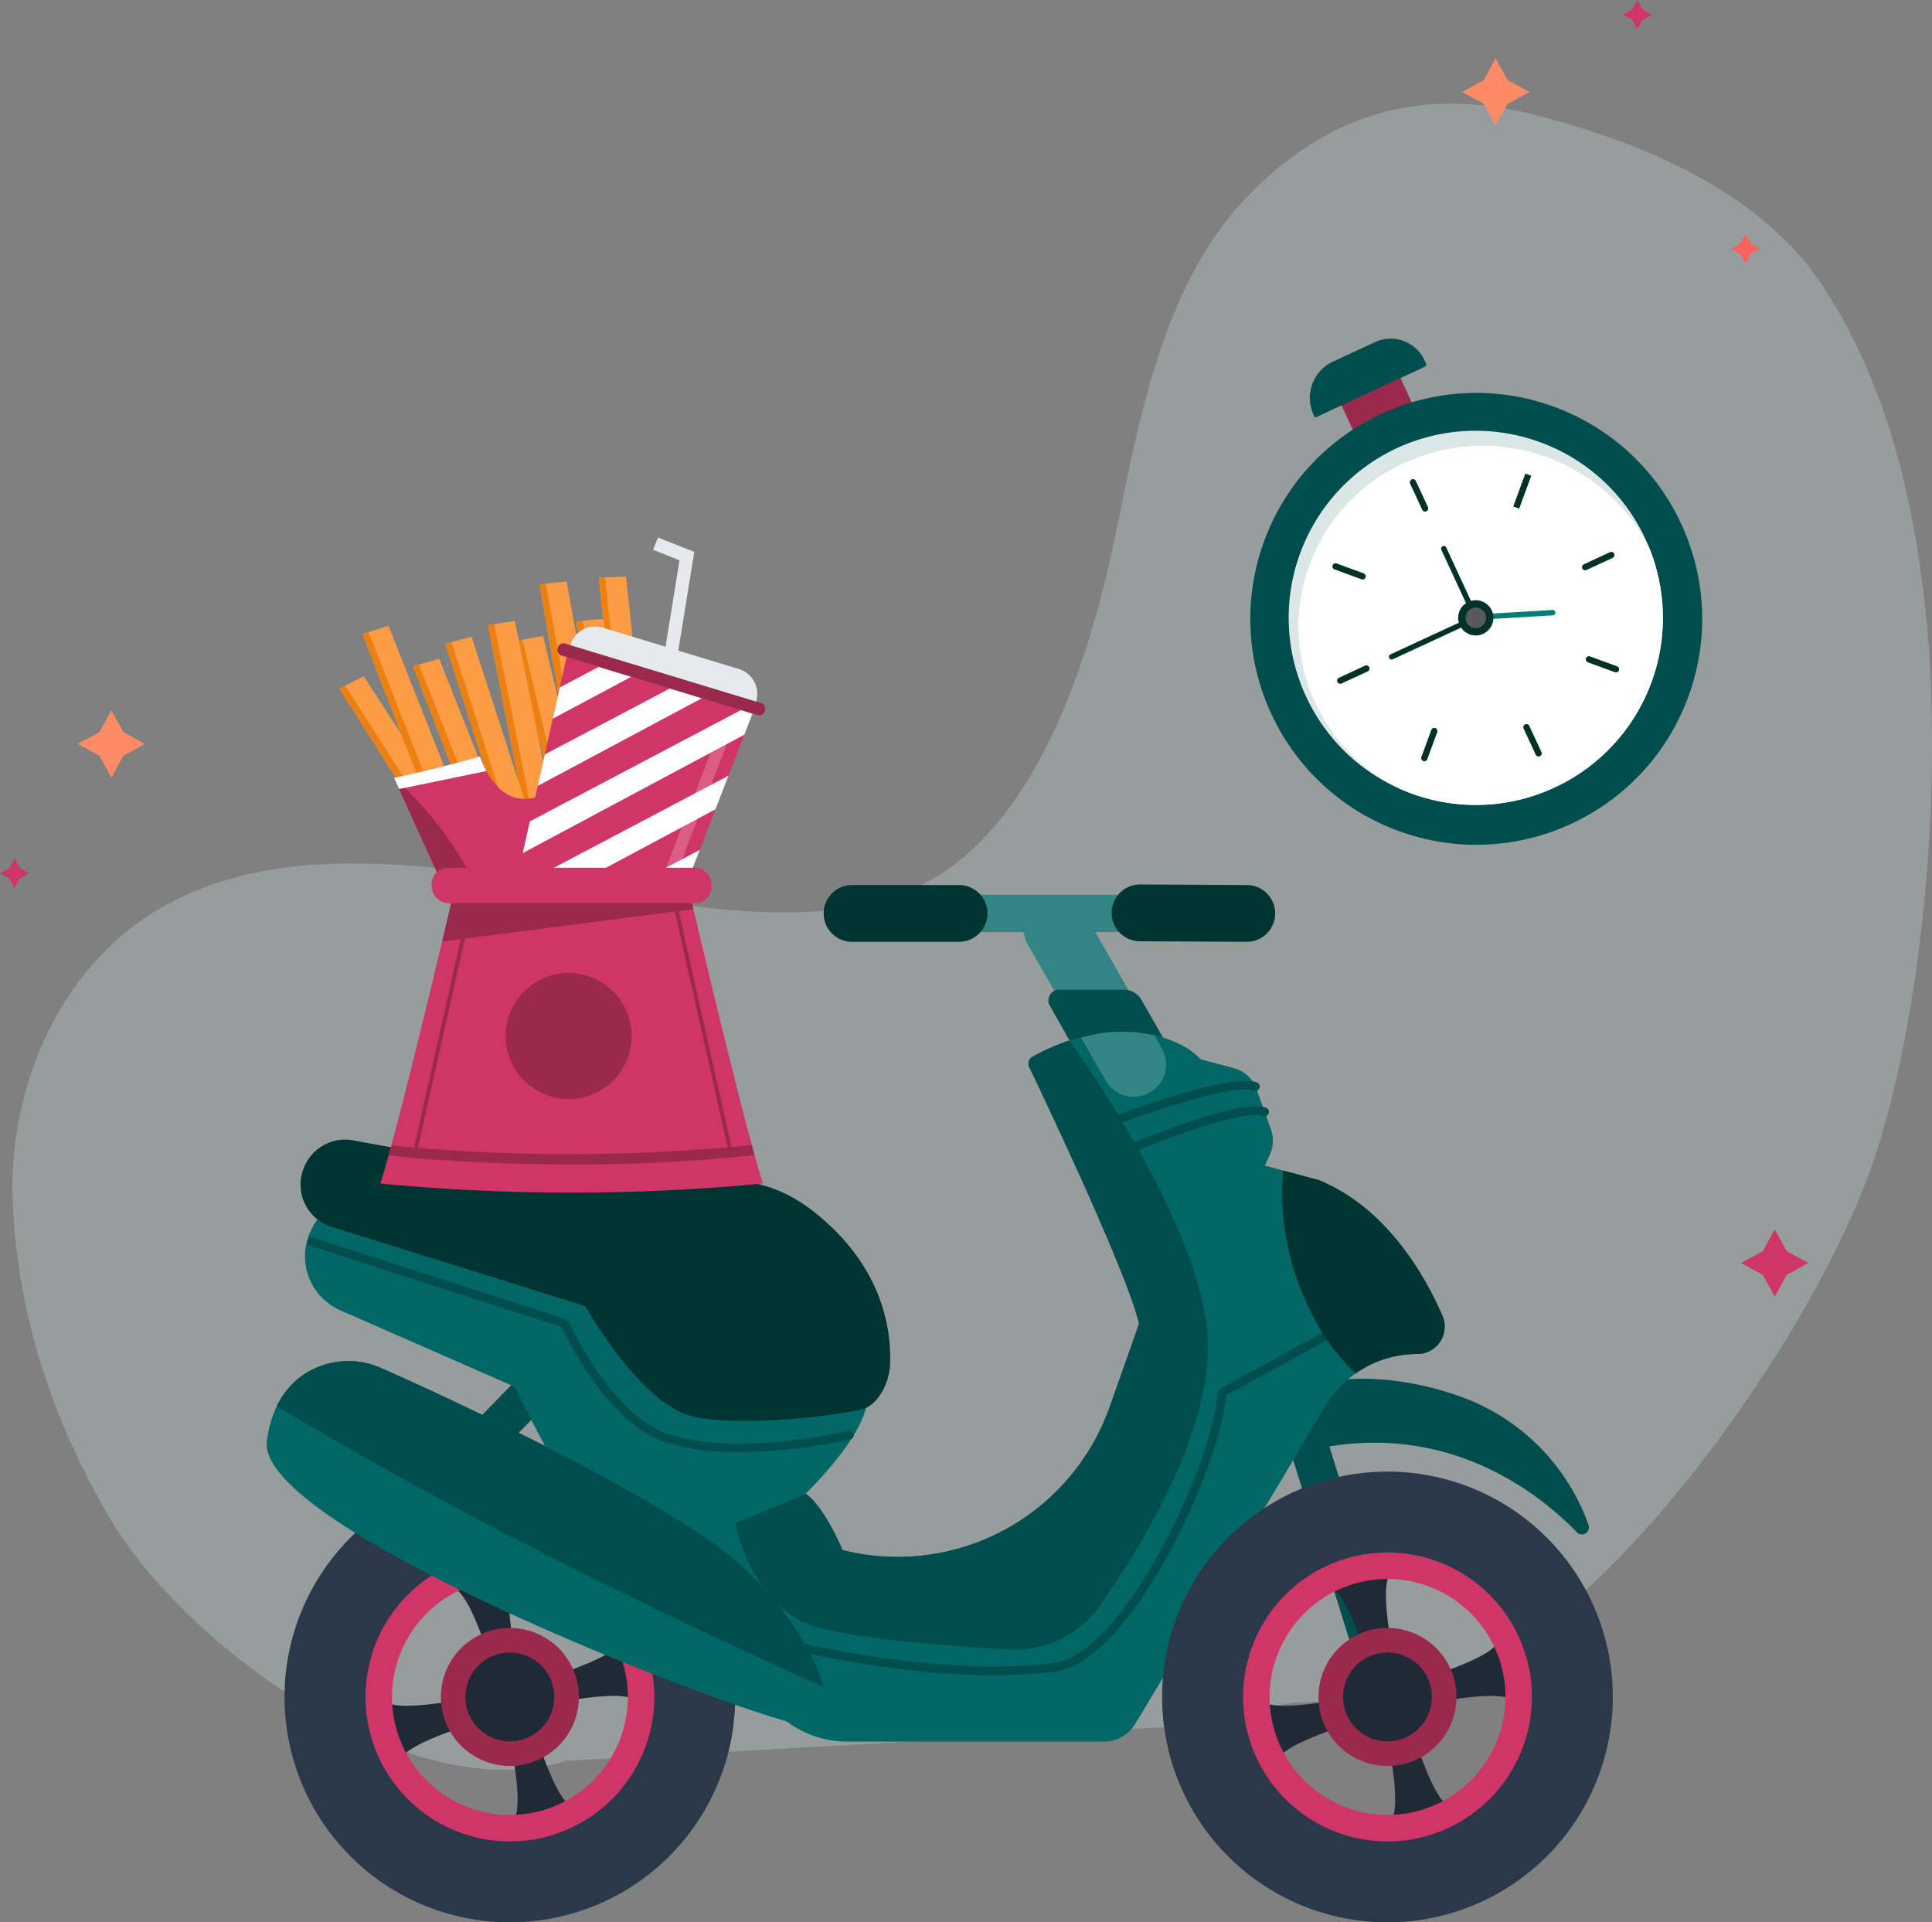 <svg xmlns="http://www.w3.org/2000/svg" width="267.193" height="265.854" viewBox="0 0 267.193 265.854">
  <rect x="0" y="0" width="267.193" height="265.854" fill="#808080" stroke="none"/>
  <g id="Group_1849" data-name="Group 1849" transform="translate(-53.903 -199.639)">
    <g id="freepik--background-simple--inject-2" transform="translate(-1575)">
      <path id="Path_1406" data-name="Path 1406" d="M1895.377,285.9c-1.639-17.386-5.694-33.3-14.229-46.483s-25.066-20.131-40.307-23.965-27.989-.215-39.036,10.951c-11.578,11.7-15.1,29.7-18.347,45.837s-9.49,37.056-22.624,47.008c-14.938,11.337-38.4,5.206-56.941,2.378s-39.067-5.561-54.7,4.8c-12.818,8.5-19.3,24.674-18.518,40.036s5.517,29.564,13.254,42.863c10.648,18.347,42.054,40.6,63.2,33.835l91.181-5.137c17.189-7.89,13.286,4.283,41.338-12.053,16.348-9.49,41.56-43.945,48.969-67.632C1895.117,337.554,1897.414,307.572,1895.377,285.9Z" fill="#cce1e0" opacity="0.3"/>
    </g>
    <g id="Group_1029" data-name="Group 1029" transform="translate(-1575)">
      <g id="Group_1028" data-name="Group 1028">
        <g id="Group_1018" data-name="Group 1018">
          <path id="Path_1407" data-name="Path 1407" d="M1717.856,301.6s-1.531,1.656-2.874.791a3.3,3.3,0,0,1-1.174-1.744l-2.089-21.129,3.759-.141Z" fill="#fd9c45"/>
          <path id="Path_1408" data-name="Path 1408" d="M1714.982,302.393a3.3,3.3,0,0,1-1.174-1.744l-2.089-21.129.877-.033Z" fill="#ec8011"/>
        </g>
        <g id="Group_1019" data-name="Group 1019">
          <path id="Path_1409" data-name="Path 1409" d="M1715.377,301.137s-1.477,1.3-2.843.763a2.473,2.473,0,0,1-1.225-1.183l-2.722-15.142,3.745-.353Z" fill="#fd9c45"/>
          <path id="Path_1410" data-name="Path 1410" d="M1712.534,301.9a2.473,2.473,0,0,1-1.225-1.183l-2.722-15.142.873-.083Z" fill="#ec8011"/>
        </g>
        <g id="Group_1020" data-name="Group 1020">
          <path id="Path_1411" data-name="Path 1411" d="M1711.246,302.032s-1.406,1.763-2.808,1a3.3,3.3,0,0,1-1.3-1.653l-3.622-20.92,3.739-.415Z" fill="#fd9c45"/>
          <path id="Path_1412" data-name="Path 1412" d="M1708.438,303.029a3.3,3.3,0,0,1-1.3-1.653l-3.622-20.92.872-.1Z" fill="#ec8011"/>
        </g>
        <g id="Group_1021" data-name="Group 1021">
          <path id="Path_1413" data-name="Path 1413" d="M1710.628,315.084s-1.2,2.278-2.7,1.374a4.4,4.4,0,0,1-1.5-2.025l-6.126-26.165,3.7-.681Z" fill="#fd9c45"/>
          <path id="Path_1414" data-name="Path 1414" d="M1707.931,316.458a4.4,4.4,0,0,1-1.5-2.025l-6.126-26.165.863-.159Z" fill="#ec8011"/>
        </g>
        <g id="Group_1022" data-name="Group 1022">
          <path id="Path_1415" data-name="Path 1415" d="M1688.005,306.758s-.881,1.759-2.348,1.776a2.469,2.469,0,0,1-1.579-.636l-8.215-13.005,3.338-1.736Z" fill="#fd9c45"/>
          <path id="Path_1416" data-name="Path 1416" d="M1685.657,308.534a2.469,2.469,0,0,1-1.579-.636l-8.215-13.005.779-.4Z" fill="#ec8011"/>
        </g>
        <g id="Group_1023" data-name="Group 1023">
          <path id="Path_1417" data-name="Path 1417" d="M1695.612,305.8s-1.208,1.553-2.65,1.282a2.474,2.474,0,0,1-1.424-.933l-5.51-14.364,3.613-1.048Z" fill="#fd9c45"/>
          <path id="Path_1418" data-name="Path 1418" d="M1692.962,307.084a2.474,2.474,0,0,1-1.424-.933l-5.51-14.364.843-.244Z" fill="#ec8011"/>
        </g>
        <g id="Group_1024" data-name="Group 1024">
          <path id="Path_1419" data-name="Path 1419" d="M1690.85,306.955s-1.033,2.005-2.558,1.529a3.3,3.3,0,0,1-1.6-1.366l-7.653-19.8,3.585-1.141Z" fill="#fd9c45"/>
          <path id="Path_1420" data-name="Path 1420" d="M1688.292,308.484a3.3,3.3,0,0,1-1.6-1.366l-7.653-19.8.836-.267Z" fill="#ec8011"/>
        </g>
        <g id="Group_1025" data-name="Group 1025">
          <path id="Path_1421" data-name="Path 1421" d="M1706.592,317.752s-1.218,2.567-2.716,1.432a5.466,5.466,0,0,1-1.494-2.435l-5.995-30.662,3.719-.569Z" fill="#fd9c45"/>
          <path id="Path_1422" data-name="Path 1422" d="M1703.876,319.184a5.466,5.466,0,0,1-1.494-2.435l-5.995-30.662.867-.132Z" fill="#ec8011"/>
        </g>
        <g id="Group_1026" data-name="Group 1026">
          <path id="Path_1423" data-name="Path 1423" d="M1704,318.13s-.935,2.628-2.543,1.706a5.251,5.251,0,0,1-1.743-2.181l-9.228-28.979,3.63-.989Z" fill="#fd9c45"/>
          <path id="Path_1424" data-name="Path 1424" d="M1701.46,319.836a5.251,5.251,0,0,1-1.743-2.181l-9.228-28.979.847-.231Z" fill="#ec8011"/>
        </g>
        <g id="Group_1027" data-name="Group 1027">
          <path id="Path_1425" data-name="Path 1425" d="M1717.334,296.411l.383,2,6.562,34.229-25.634,8.16L1684.1,308.757l-.7-1.545q6.039-1.3,11.886-2.957a13.366,13.366,0,0,0,.876,2.022c1.151,2.142,3.366,4.727,7.065,3.55s3.977-4.532,3.662-6.936a13.285,13.285,0,0,0-.48-2.176Q1711.968,298.742,1717.334,296.411Z" fill="#cf3567"/>
          <path id="Path_1426" data-name="Path 1426" d="M1683.4,307.213s16.356,13.421,15.246,33.583Z" fill="#9b284d"/>
          <path id="Path_1427" data-name="Path 1427" d="M1717.334,296.411s-5.6,20.41,6.946,36.225Z" fill="#9b284d"/>
        </g>
        <path id="Path_1428" data-name="Path 1428" d="M1695.284,304.255a13.366,13.366,0,0,0,.876,2.022l-12.061,2.48-.7-1.545Q1689.437,305.913,1695.284,304.255Z" fill="#fff"/>
        <path id="Path_1429" data-name="Path 1429" d="M1717.334,296.411l.383,2-10.83,4.484a13.285,13.285,0,0,0-.48-2.176Q1711.968,298.742,1717.334,296.411Z" fill="#fff"/>
      </g>
    </g>
    <g id="Group_1064" data-name="Group 1064" transform="translate(-1575)">
      <g id="Group_1032" data-name="Group 1032">
        <g id="Group_1030" data-name="Group 1030">
          <rect id="Rectangle_266" data-name="Rectangle 266" width="8.984" height="9.884" transform="translate(1813.71 254.134) rotate(-24.861)" fill="#9b284d"/>
        </g>
        <g id="Group_1031" data-name="Group 1031">
          <path id="Rectangle_267" data-name="Rectangle 267" d="M5.538,0h6.4a5.148,5.148,0,0,1,5.148,5.148V5.6a.389.389,0,0,1-.389.389H0a0,0,0,0,1,0,0V5.538A5.538,5.538,0,0,1,5.538,0Z" transform="translate(1808.241 251.97) rotate(-24.861)" fill="#004d4d"/>
        </g>
      </g>
      <g id="Group_1033" data-name="Group 1033">
        <circle id="Ellipse_42" data-name="Ellipse 42" cx="31.241" cy="31.241" r="31.241" transform="translate(1792.93 303.693) rotate(-69.711)" fill="#004d4d"/>
      </g>
      <g id="Group_1063" data-name="Group 1063">
        <g id="Group_1034" data-name="Group 1034">
          <path id="Path_1430" data-name="Path 1430" d="M1856.472,274.208q.24.52.458,1.048a25.844,25.844,0,0,1-13.053,33.3,26.042,26.042,0,0,1-3.745,1.4,25.6,25.6,0,0,1-6.245.989q-.594.021-1.185.012a25.755,25.755,0,0,1-8.607-1.586c-.451-.165-.9-.343-1.333-.53a25.706,25.706,0,0,1-12.73-11.858c-.174-.336-.341-.678-.5-1.023a25.858,25.858,0,0,1,31.017-35.619q.684.209,1.361.457a25.77,25.77,0,0,1,7.591,4.354q.456.377.9.776a25.516,25.516,0,0,1,4.125,4.792A25.958,25.958,0,0,1,1856.472,274.208Z" fill="#dbe6e7"/>
        </g>
        <g id="Group_1035" data-name="Group 1035">
          <path id="Path_1431" data-name="Path 1431" d="M1856.93,275.256a25.844,25.844,0,0,1-13.053,33.3,26.042,26.042,0,0,1-3.745,1.4,25.6,25.6,0,0,1-6.245.989q-.594.021-1.185.012a25.755,25.755,0,0,1-8.607-1.586c-.451-.165-.9-.343-1.333-.53a24.864,24.864,0,0,1,.324-45.154,26.034,26.034,0,0,1,4.922-1.71,25.807,25.807,0,0,1,13.5.437q.684.21,1.36.458a25.76,25.76,0,0,1,7.592,4.353q.456.377.9.777a25.663,25.663,0,0,1,5.574,7.255Z" fill="#fff"/>
        </g>
        <g id="Group_1062" data-name="Group 1062">
          <g id="Group_1040" data-name="Group 1040">
            <g id="Group_1037" data-name="Group 1037">
              <g id="Group_1036" data-name="Group 1036">
                <path id="Path_1432" data-name="Path 1432" d="M1826.174,270.349h0a.434.434,0,0,1-.578-.211l-1.674-3.613a.437.437,0,0,1,.212-.579h0a.436.436,0,0,1,.578.212l1.674,3.613A.435.435,0,0,1,1826.174,270.349Z" fill="#023128"/>
              </g>
            </g>
            <g id="Group_1039" data-name="Group 1039">
              <g id="Group_1038" data-name="Group 1038">
                <path id="Path_1433" data-name="Path 1433" d="M1841.869,304.221h0a.436.436,0,0,1-.578-.212l-1.675-3.613a.437.437,0,0,1,.212-.579h0a.436.436,0,0,1,.578.212l1.674,3.613A.437.437,0,0,1,1841.869,304.221Z" fill="#023128"/>
              </g>
            </g>
          </g>
          <g id="Group_1045" data-name="Group 1045">
            <g id="Group_1042" data-name="Group 1042">
              <g id="Group_1041" data-name="Group 1041">
                <path id="Path_1434" data-name="Path 1434" d="M1818.267,291.911h0a.434.434,0,0,1-.212.578l-3.613,1.674a.436.436,0,0,1-.578-.212h0a.435.435,0,0,1,.212-.578l3.613-1.674A.434.434,0,0,1,1818.267,291.911Z" fill="#023128"/>
              </g>
            </g>
            <g id="Group_1044" data-name="Group 1044">
              <g id="Group_1043" data-name="Group 1043">
                <path id="Path_1435" data-name="Path 1435" d="M1852.138,276.216h0a.434.434,0,0,1-.212.578l-3.613,1.674a.434.434,0,0,1-.578-.212h0a.436.436,0,0,1,.212-.578L1851.56,276A.435.435,0,0,1,1852.138,276.216Z" fill="#023128"/>
              </g>
            </g>
          </g>
          <g id="Group_1050" data-name="Group 1050">
            <g id="Group_1047" data-name="Group 1047">
              <g id="Group_1046" data-name="Group 1046">
                <rect id="Rectangle_268" data-name="Rectangle 268" width="4.853" height="0.871" transform="translate(1838.183 269.687) rotate(-69.853)" fill="#023128"/>
              </g>
            </g>
            <g id="Group_1049" data-name="Group 1049">
              <g id="Group_1048" data-name="Group 1048">
                <path id="Path_1436" data-name="Path 1436" d="M1825.74,304.886h0a.437.437,0,0,1-.259-.559l1.371-3.738a.436.436,0,0,1,.559-.259h0a.434.434,0,0,1,.259.558l-1.371,3.739A.434.434,0,0,1,1825.74,304.886Z" fill="#023128"/>
              </g>
            </g>
          </g>
          <g id="Group_1055" data-name="Group 1055">
            <g id="Group_1052" data-name="Group 1052">
              <g id="Group_1051" data-name="Group 1051">
                <path id="Path_1437" data-name="Path 1437" d="M1817.755,279.493h0a.436.436,0,0,1-.559.259l-3.738-1.371a.436.436,0,0,1-.259-.559h0a.436.436,0,0,1,.559-.259l3.738,1.371A.435.435,0,0,1,1817.755,279.493Z" fill="#023128"/>
              </g>
            </g>
            <g id="Group_1054" data-name="Group 1054">
              <g id="Group_1053" data-name="Group 1053">
                <path id="Path_1438" data-name="Path 1438" d="M1852.8,292.345h0a.435.435,0,0,1-.559.259l-3.739-1.371a.434.434,0,0,1-.259-.558h0a.436.436,0,0,1,.559-.259l3.739,1.37A.437.437,0,0,1,1852.8,292.345Z" fill="#023128"/>
              </g>
            </g>
          </g>
          <g id="Group_1057" data-name="Group 1057">
            <g id="Group_1056" data-name="Group 1056">
              <path id="Path_1439" data-name="Path 1439" d="M1843.662,284.741l-8.455.5-.044-.745,8.455-.5a.374.374,0,0,1,.395.351h0A.374.374,0,0,1,1843.662,284.741Z" fill="#028076"/>
            </g>
          </g>
          <g id="Group_1059" data-name="Group 1059">
            <g id="Group_1058" data-name="Group 1058">
              <path id="Path_1440" data-name="Path 1440" d="M1833.5,285.265l-11.976,5.549a.372.372,0,0,1-.495-.181h0a.374.374,0,0,1,.182-.5l11.3-5.235-4.272-9.22a.372.372,0,0,1,.181-.495h0a.373.373,0,0,1,.5.181Z" fill="#023128"/>
            </g>
          </g>
          <g id="Group_1060" data-name="Group 1060">
            <path id="Path_1441" data-name="Path 1441" d="M1835.211,284.06a2.435,2.435,0,1,1-3.234-1.186A2.434,2.434,0,0,1,1835.211,284.06Z" fill="#023128"/>
          </g>
          <g id="Group_1061" data-name="Group 1061">
            <path id="Path_1442" data-name="Path 1442" d="M1833.6,286.371a1.419,1.419,0,1,1,.691-1.884A1.42,1.42,0,0,1,1833.6,286.371Z" fill="#565960"/>
          </g>
        </g>
      </g>
    </g>
    <g id="Group_1141" data-name="Group 1141" transform="translate(-1575)">
      <g id="Group_1140" data-name="Group 1140">
        <g id="Group_1066" data-name="Group 1066">
          <g id="Group_1065" data-name="Group 1065">
            <path id="Path_1443" data-name="Path 1443" d="M1684.486,413.189a2.67,2.67,0,0,1-1.911-4.534l22.1-22.649a2.669,2.669,0,1,1,3.821,3.728l-22.1,22.65A2.66,2.66,0,0,1,1684.486,413.189Z" fill="#004d4d"/>
          </g>
        </g>
        <g id="Group_1068" data-name="Group 1068">
          <g id="Group_1067" data-name="Group 1067">
            <path id="Path_1444" data-name="Path 1444" d="M1820.787,436.992a2.671,2.671,0,0,1-2.547-1.874l-17.148-54.854a2.669,2.669,0,0,1,5.095-1.593l17.149,54.854a2.674,2.674,0,0,1-2.549,3.467Z" fill="#004d4d"/>
          </g>
        </g>
        <g id="Group_1070" data-name="Group 1070">
          <g id="Group_1069" data-name="Group 1069">
            <path id="Path_1445" data-name="Path 1445" d="M1802.962,393.756s10.674-6.925,27.5-1.125a29.272,29.272,0,0,1,18.129,17.895.972.972,0,0,1-1.607,1.016c-5.8-5.965-20.345-17.374-41.723-9.958Z" fill="#004d4d"/>
          </g>
        </g>
        <g id="Group_1072" data-name="Group 1072">
          <g id="Group_1071" data-name="Group 1071">
            <path id="Path_1446" data-name="Path 1446" d="M1824.905,386.891a14.812,14.812,0,0,0-7.354,1.951c-.1.056-.2.117-.3.177-.287.172-.569.354-.842.546a14.76,14.76,0,0,0-3.657,3.657q-.33.465-.62.959c-7.3,12.366-21.624,36.2-26.236,43.872a5.04,5.04,0,0,1-4.319,2.442h-35.444a13.959,13.959,0,0,1-10.545-4.758,26.142,26.142,0,0,0-9.588-6.853c-9.8-4.174-25.946-37.472-25.946-37.472l-24.041-10.543a8.171,8.171,0,0,1-3.935-11.4,4.232,4.232,0,0,1,2.391-2.281s74.031,20.323,74.393,25.4-8.527,13.61-8.527,13.61l.059.044c2.7,2.033,5.021,7.758,5.021,7.758l.334.082a31.11,31.11,0,0,0,36.6-19.811c2.289-6.432,4.088-11.586,4.088-11.586-1.7-7.135-12.831-30.555-15.182-35.459l-.009-.018a1.091,1.091,0,0,1,.446-1.419c.083-.048.173-.1.268-.151a28.192,28.192,0,0,1,4.859-2.108,23.23,23.23,0,0,1,7.7-1.2c7.531.181,10.434,3.811,10.434,3.811l4.546,1.2a4.6,4.6,0,0,1,3.167,2.9l2.006,5.593a4.626,4.626,0,0,1-.126,3.427l-.7,1.578,2.544.683,4.9,1.314c9.248,3.794,14.543,12.9,17.1,18.755A3.789,3.789,0,0,1,1824.905,386.891Z" fill="#006766"/>
          </g>
        </g>
        <g id="Group_1074" data-name="Group 1074">
          <g id="Group_1073" data-name="Group 1073">
            <path id="Path_1447" data-name="Path 1447" d="M1785.707,351.322a4.476,4.476,0,0,1-3.89-2.252l-10.761-18.786a4.477,4.477,0,1,1,7.77-4.451l10.762,18.785a4.479,4.479,0,0,1-3.881,6.7Z" fill="#338585"/>
          </g>
        </g>
        <g id="Group_1076" data-name="Group 1076">
          <g id="Group_1075" data-name="Group 1075">
            <path id="Path_1448" data-name="Path 1448" d="M1784.327,336.511h-8.95a1.48,1.48,0,0,0-1.288,2.209l2.726,4.815c3.507-.878,4.286-1.1,6.072-1.175a19.515,19.515,0,0,1,5.018.319c.464.1,1.365.313,1.824.444l-2.943-5.181A2.829,2.829,0,0,0,1784.327,336.511Z" fill="#004d4d"/>
          </g>
        </g>
        <g id="Group_1078" data-name="Group 1078">
          <g id="Group_1077" data-name="Group 1077">
            <path id="Path_1449" data-name="Path 1449" d="M1766.4,431.32c-15.727,0-32.217-4.548-32.411-4.6a.6.6,0,1,1,.324-1.161c.228.064,22.966,6.333,40.31,4.066,4.284-.561,9.666-6.219,14.765-15.525,4.278-7.808,7.6-17.01,7.909-21.881a.6.6,0,0,1,.312-.491l15.01-8.22a.6.6,0,1,1,.578,1.058l-14.722,8.062c-.437,5.167-3.7,14.151-8.03,22.052-3.107,5.669-9.272,15.3-15.666,16.14A65.031,65.031,0,0,1,1766.4,431.32Z" fill="#004d4d"/>
          </g>
        </g>
        <g id="Group_1080" data-name="Group 1080">
          <g id="Group_1079" data-name="Group 1079">
            <path id="Path_1450" data-name="Path 1450" d="M1731.162,400.473a33.634,33.634,0,0,1-10.133-1.344c-7.907-2.558-13.561-14.078-14.445-15.972l-34.765-11.216a.6.6,0,1,1,.37-1.147l35.017,11.3a.6.6,0,0,1,.365.327c.058.13,5.9,13,13.829,15.564,8.923,2.887,22.266.114,24.851-.471a.6.6,0,1,1,.266,1.176A75.213,75.213,0,0,1,1731.162,400.473Z" fill="#004d4d"/>
          </g>
        </g>
        <g id="Group_1082" data-name="Group 1082">
          <g id="Group_1081" data-name="Group 1081">
            <path id="Path_1451" data-name="Path 1451" d="M1779.871,356.447a.6.6,0,0,1-.221-1.164c1.946-.766,19.126-7.445,23.088-5.942a.6.6,0,0,1-.428,1.127c-2.986-1.133-17.051,3.9-22.218,5.937A.614.614,0,0,1,1779.871,356.447Z" fill="#004d4d"/>
          </g>
        </g>
        <g id="Group_1084" data-name="Group 1084">
          <g id="Group_1083" data-name="Group 1083">
            <path id="Path_1452" data-name="Path 1452" d="M1781.786,360.568a.6.6,0,0,1-.244-1.154c1.882-.831,18.494-8.075,22.47-6.567a.6.6,0,0,1-.428,1.127c-2.976-1.129-16.568,4.34-21.554,6.542A.605.605,0,0,1,1781.786,360.568Z" fill="#004d4d"/>
          </g>
        </g>
        <g id="Group_1086" data-name="Group 1086">
          <g id="Group_1085" data-name="Group 1085">
            <path id="Path_1453" data-name="Path 1453" d="M1742.031,367.674c-11.243-9.271-18.167-1.6-64.257-10.322a6.116,6.116,0,0,0-6.855,3.819l-.042.11a6.116,6.116,0,0,0,3.893,8.03c16.141,5.019,35.078,10.966,35.078,10.966s7.427,13.262,14.629,15.183c5.226,1.4,17.312.412,23.4-.849,2.5-.519,4.043-3.809,4.132-6.365C1752.178,383.282,1750.865,374.958,1742.031,367.674Z" fill="#003433"/>
          </g>
        </g>
        <g id="Group_1104" data-name="Group 1104">
          <g id="Group_1088" data-name="Group 1088">
            <g id="Group_1087" data-name="Group 1087">
              <path id="Path_1454" data-name="Path 1454" d="M1824.262,414.321a6.4,6.4,0,0,0-3.376,3.5c-1.083,2.912,1.061,12.427,1.061,12.427l-3.335.846s-2.647-9.388-4.988-11.433a6.4,6.4,0,0,0-4.636-1.474l4.537-4.189,4.752-1.2Z" fill="#202a37"/>
            </g>
          </g>
          <g id="Group_1090" data-name="Group 1090">
            <g id="Group_1089" data-name="Group 1089">
              <path id="Path_1455" data-name="Path 1455" d="M1833.445,450.556a6.4,6.4,0,0,1-4.638-1.474c-2.339-2.046-4.985-11.433-4.985-11.433l-3.336.845s2.144,9.515,1.06,12.428a6.4,6.4,0,0,1-3.374,3.5l5.984,1.523,4.752-1.2Z" fill="#202a37"/>
            </g>
          </g>
          <g id="Group_1092" data-name="Group 1092">
            <g id="Group_1091" data-name="Group 1091">
              <path id="Path_1456" data-name="Path 1456" d="M1804.461,447.132a6.4,6.4,0,0,1,1.474-4.638c2.045-2.339,11.433-4.986,11.433-4.986l-.845-3.335s-9.516,2.144-12.428,1.06a6.4,6.4,0,0,1-3.505-3.374l-1.523,5.984,1.2,4.752Z" fill="#202a37"/>
            </g>
          </g>
          <g id="Group_1094" data-name="Group 1094">
            <g id="Group_1093" data-name="Group 1093">
              <path id="Path_1457" data-name="Path 1457" d="M1841.061,437.856a6.4,6.4,0,0,0-3.505-3.376c-2.912-1.082-12.427,1.062-12.427,1.062l-.846-3.336s9.388-2.647,11.433-4.987a6.4,6.4,0,0,0,1.475-4.636l4.189,4.536,1.2,4.753Z" fill="#202a37"/>
            </g>
          </g>
          <g id="Group_1103" data-name="Group 1103">
            <g id="Group_1096" data-name="Group 1096">
              <g id="Group_1095" data-name="Group 1095">
                <path id="Path_1458" data-name="Path 1458" d="M1816.471,409.234a25.456,25.456,0,1,0,29.405,20.772A25.456,25.456,0,0,0,1816.471,409.234Zm20.4,22.321a16.322,16.322,0,0,1-12.045,18.579c-.417.105-.844.2-1.27.27a16.319,16.319,0,0,1-6.8-31.894c.416-.106.843-.2,1.269-.27a16.317,16.317,0,0,1,18.848,13.315Z" fill="#cf3567"/>
              </g>
            </g>
            <g id="Group_1098" data-name="Group 1098">
              <g id="Group_1097" data-name="Group 1097">
                <path id="Path_1459" data-name="Path 1459" d="M1815.5,403.607a31.166,31.166,0,1,0,36,25.431A31.166,31.166,0,0,0,1815.5,403.607Zm24.973,27.328a19.981,19.981,0,0,1-14.746,22.745c-.51.13-1.033.24-1.554.331a19.979,19.979,0,0,1-8.329-39.047c.51-.129,1.033-.241,1.555-.33a19.974,19.974,0,0,1,23.074,16.3Z" fill="#2b3849"/>
              </g>
            </g>
            <g id="Group_1100" data-name="Group 1100">
              <g id="Group_1099" data-name="Group 1099">
                <path id="Path_1460" data-name="Path 1460" d="M1822.983,443.607a9.542,9.542,0,1,0-11.481-7.091A9.552,9.552,0,0,0,1822.983,443.607Z" fill="#9b284d"/>
              </g>
            </g>
            <g id="Group_1102" data-name="Group 1102">
              <g id="Group_1101" data-name="Group 1101">
                <path id="Path_1461" data-name="Path 1461" d="M1822.2,440.3a6.145,6.145,0,1,0-7.394-4.567A6.153,6.153,0,0,0,1822.2,440.3Z" fill="#202a37"/>
              </g>
            </g>
          </g>
        </g>
        <g id="Group_1122" data-name="Group 1122">
          <g id="Group_1106" data-name="Group 1106">
            <g id="Group_1105" data-name="Group 1105">
              <path id="Path_1462" data-name="Path 1462" d="M1702.892,414.321a6.4,6.4,0,0,0-3.376,3.5c-1.082,2.912,1.061,12.427,1.061,12.427l-3.335.846s-2.647-9.388-4.988-11.433a6.4,6.4,0,0,0-4.636-1.474l4.537-4.189,4.752-1.2Z" fill="#202a37"/>
            </g>
          </g>
          <g id="Group_1108" data-name="Group 1108">
            <g id="Group_1107" data-name="Group 1107">
              <path id="Path_1463" data-name="Path 1463" d="M1712.075,450.556a6.4,6.4,0,0,1-4.638-1.474c-2.339-2.046-4.985-11.433-4.985-11.433l-3.336.845s2.144,9.515,1.06,12.428a6.4,6.4,0,0,1-3.374,3.5l5.984,1.523,4.752-1.2Z" fill="#202a37"/>
            </g>
          </g>
          <g id="Group_1110" data-name="Group 1110">
            <g id="Group_1109" data-name="Group 1109">
              <path id="Path_1464" data-name="Path 1464" d="M1683.091,447.132a6.405,6.405,0,0,1,1.474-4.638c2.045-2.339,11.433-4.986,11.433-4.986l-.845-3.335s-9.516,2.144-12.428,1.06a6.4,6.4,0,0,1-3.505-3.374l-1.523,5.984,1.2,4.752Z" fill="#202a37"/>
            </g>
          </g>
          <g id="Group_1112" data-name="Group 1112">
            <g id="Group_1111" data-name="Group 1111">
              <path id="Path_1465" data-name="Path 1465" d="M1719.691,437.856a6.4,6.4,0,0,0-3.505-3.376c-2.912-1.082-12.427,1.062-12.427,1.062l-.845-3.336s9.387-2.647,11.432-4.987a6.4,6.4,0,0,0,1.475-4.636l4.189,4.536,1.2,4.753Z" fill="#202a37"/>
            </g>
          </g>
          <g id="Group_1121" data-name="Group 1121">
            <g id="Group_1114" data-name="Group 1114">
              <g id="Group_1113" data-name="Group 1113">
                <path id="Path_1466" data-name="Path 1466" d="M1695.1,409.234a25.456,25.456,0,1,0,29.405,20.772A25.456,25.456,0,0,0,1695.1,409.234Zm20.4,22.321a16.322,16.322,0,0,1-12.045,18.579c-.416.105-.844.2-1.27.27a16.319,16.319,0,0,1-6.8-31.894c.416-.106.843-.2,1.269-.27a16.317,16.317,0,0,1,18.848,13.315Z" fill="#cf3567"/>
              </g>
            </g>
            <g id="Group_1116" data-name="Group 1116">
              <g id="Group_1115" data-name="Group 1115">
                <path id="Path_1467" data-name="Path 1467" d="M1694.132,403.607a31.166,31.166,0,1,0,36,25.431A31.165,31.165,0,0,0,1694.132,403.607Zm24.973,27.328a19.982,19.982,0,0,1-14.745,22.745c-.51.13-1.034.24-1.555.331a19.979,19.979,0,0,1-8.328-39.047c.51-.129,1.032-.241,1.554-.33a19.974,19.974,0,0,1,23.074,16.3Z" fill="#2b3849"/>
              </g>
            </g>
            <g id="Group_1118" data-name="Group 1118">
              <g id="Group_1117" data-name="Group 1117">
                <path id="Path_1468" data-name="Path 1468" d="M1701.613,443.607a9.542,9.542,0,1,0-11.481-7.091A9.552,9.552,0,0,0,1701.613,443.607Z" fill="#9b284d"/>
              </g>
            </g>
            <g id="Group_1120" data-name="Group 1120">
              <g id="Group_1119" data-name="Group 1119">
                <path id="Path_1469" data-name="Path 1469" d="M1700.832,440.3a6.145,6.145,0,1,0-7.4-4.567A6.153,6.153,0,0,0,1700.832,440.3Z" fill="#202a37"/>
              </g>
            </g>
          </g>
        </g>
        <g id="Group_1124" data-name="Group 1124">
          <g id="Group_1123" data-name="Group 1123">
            <path id="Path_1470" data-name="Path 1470" d="M1781.133,421.546a14.522,14.522,0,0,1-12.789,6.21c-8.067-.474-20.188-1.41-26.138-2.978-9.378-2.471-11.617-14.485-11.617-14.485l9.8-4.046c2.7,2.033,5.021,7.758,5.021,7.758l.334.082a31.111,31.111,0,0,0,36.6-19.811c2.288-6.432,4.088-11.586,4.088-11.586-1.7-7.135-12.832-30.555-15.183-35.459l-.008-.018a1.091,1.091,0,0,1,.445-1.419l.268-.151a28.2,28.2,0,0,1,4.859-2.108c5.191,7.372,17.02,25.406,18.934,39.155C1797.547,395.608,1787.531,412.317,1781.133,421.546Z" fill="#004d4d"/>
          </g>
        </g>
        <g id="Group_1126" data-name="Group 1126">
          <g id="Group_1125" data-name="Group 1125">
            <path id="Path_1471" data-name="Path 1471" d="M1824.905,386.891a14.812,14.812,0,0,0-7.354,1.951c-.1.056-.2.117-.3.177-.285.173-.565.358-.839.55l0,0a27.738,27.738,0,0,1-6-8.061,37.582,37.582,0,0,1-4.192-16.287,27.169,27.169,0,0,1,.172-3.694l4.9,1.314c9.248,3.794,14.543,12.9,17.1,18.755A3.789,3.789,0,0,1,1824.905,386.891Z" fill="#003433"/>
          </g>
        </g>
        <g id="Group_1131" data-name="Group 1131">
          <g id="Group_1128" data-name="Group 1128">
            <g id="Group_1127" data-name="Group 1127">
              <path id="Path_1472" data-name="Path 1472" d="M1739.738,438.148c-7.262-.973-75.532-26.931-73.927-39.218a15.633,15.633,0,0,1,1.387-4.848v0a10.946,10.946,0,0,1,3.777-4.394,11.115,11.115,0,0,1,10.643-.848c11.345,4.965,40.5,18.823,49.8,27.289,5.9,5.37,10.169,12.171,11.347,16.794C1743.636,436.334,1742.823,438.561,1739.738,438.148Z" fill="#006766"/>
            </g>
          </g>
          <g id="Group_1130" data-name="Group 1130">
            <g id="Group_1129" data-name="Group 1129">
              <path id="Path_1473" data-name="Path 1473" d="M1742.765,432.921c-47.228-21.079-75.567-38.839-75.567-38.839v0a10.946,10.946,0,0,1,3.777-4.394,11.115,11.115,0,0,1,10.643-.848c11.345,4.965,40.5,18.823,49.8,27.289C1737.318,421.5,1741.587,428.3,1742.765,432.921Z" fill="#004d4d"/>
            </g>
          </g>
        </g>
        <g id="Group_1133" data-name="Group 1133">
          <g id="Group_1132" data-name="Group 1132">
            <path id="Path_1474" data-name="Path 1474" d="M1798.507,328.545h-38.652a2.584,2.584,0,0,1,0-5.167h38.652a2.584,2.584,0,0,1,0,5.167Z" fill="#338585"/>
          </g>
        </g>
        <g id="Group_1136" data-name="Group 1136">
          <g id="Group_1135" data-name="Group 1135">
            <g id="Group_1134" data-name="Group 1134">
              <path id="Path_1475" data-name="Path 1475" d="M1761.6,329.889h-14.917a3.928,3.928,0,0,1,0-7.855H1761.6a3.928,3.928,0,0,1,0,7.855Z" fill="#003433"/>
            </g>
          </g>
        </g>
        <g id="Group_1139" data-name="Group 1139">
          <g id="Group_1138" data-name="Group 1138">
            <g id="Group_1137" data-name="Group 1137">
              <path id="Path_1476" data-name="Path 1476" d="M1801.381,329.889h-.021l-14.8-.077a3.927,3.927,0,0,1,.02-7.854h.021l14.8.077a3.928,3.928,0,0,1-.02,7.855Z" fill="#003433"/>
            </g>
          </g>
        </g>
      </g>
    </g>
    <g id="freepik--Stars--inject-2" transform="translate(-1575)">
      <path id="Path_1477" data-name="Path 1477" d="M1855.348,199.639l.715,1.31,1.3.715-1.3.715-.715,1.3-.715-1.3-1.3-.715,1.3-.715Z" fill="#cf3567"/>
      <path id="Path_1478" data-name="Path 1478" d="M1870.285,232.012l.715,1.31,1.3.715-1.3.715-.715,1.3-.715-1.3-1.31-.715,1.31-.715Z" fill="#fd615b"/>
      <path id="Path_1479" data-name="Path 1479" d="M1630.922,318.384l.715,1.31,1.31.715-1.31.709-.715,1.31-.715-1.31-1.3-.709,1.3-.715Z" fill="#cf3567"/>
      <path id="Path_1480" data-name="Path 1480" d="M1835.754,207.686l1.651,3.018,3.018,1.651L1837.406,214l-1.651,3.018L1834.109,214l-3.018-1.645,3.018-1.651Z" fill="#ff8b66"/>
      <path id="Path_1481" data-name="Path 1481" d="M1644.309,297.867l1.645,3.005,3.012,1.645-3.012,1.651-1.645,3.005-1.645-3.005-3.011-1.651,3.011-1.645Z" fill="#ff8b66"/>
      <path id="Path_1482" data-name="Path 1482" d="M1874.347,369.649l1.645,3.012,3.005,1.645-3.005,1.645-1.645,3.012-1.645-3.012-3.011-1.645,3.011-1.645Z" fill="#cf3567"/>
    </g>
    <g id="Group_1156" data-name="Group 1156" transform="translate(-1575)">
      <g id="Group_1155" data-name="Group 1155">
        <g id="Group_1151" data-name="Group 1151">
          <path id="Path_1494" data-name="Path 1494" d="M1720.862,289.6l2.015-12.475-3.653-1.449.675-1.7,5.02,1.992-2.25,13.927Z" fill="#e6e9ed"/>
        </g>
        <g id="Group_1154" data-name="Group 1154">
          <path id="Path_1495" data-name="Path 1495" d="M1732.981,298.326l-1.129,2.914-2.2,5.673-1.8,4.644-2.179,5.625-1.818,4.693-2.161,5.576-1.837,4.741h0l-2.065,5.328-19.708-5.984,1.035-4.631.986-4.411,1.091-4.879.979-4.383,1.1-4.908.973-4.354,1.1-4.937.967-4.325.938-4.195Z" fill="#cf3567"/>
          <g id="Group_1152" data-name="Group 1152">
            <path id="Path_1496" data-name="Path 1496" d="M1716.208,293.233l-10.859,5.8.967-4.325,5.391-2.842Z" fill="#fff"/>
            <path id="Path_1497" data-name="Path 1497" d="M1725.973,296.2l-22.7,12.126.973-4.354,17.294-9.118Z" fill="#fff"/>
            <path id="Path_1498" data-name="Path 1498" d="M1732.981,298.326l-1.129,2.914L1701.2,317.615l.979-4.383,29.2-15.394Z" fill="#fff"/>
            <path id="Path_1499" data-name="Path 1499" d="M1729.653,306.913l-1.8,4.644-28.734,15.348.986-4.411Z" fill="#fff"/>
            <path id="Path_1500" data-name="Path 1500" d="M1725.673,317.182l-1.818,4.693-20.873,11.149-4.667-1.417Z" fill="#fff"/>
            <path id="Path_1501" data-name="Path 1501" d="M1721.694,327.451l-1.837,4.741h0l-7.108,3.8-4.6-1.4Z" fill="#fff"/>
          </g>
          <path id="Rectangle_271" data-name="Rectangle 271" d="M.805,0H29.123a.8.8,0,0,1,.8.8V.936a.8.8,0,0,1-.8.8H.8a.8.8,0,0,1-.8-.8V.805A.805.805,0,0,1,.805,0Z" transform="translate(1706.304 288.407) rotate(16.891)" fill="#9b284d"/>
          <path id="Path_1502" data-name="Path 1502" d="M1733.486,296.661l-25.728-7.813a3.588,3.588,0,0,1,.987-1.586,3.638,3.638,0,0,1,.767-.549,3.6,3.6,0,0,1,2.75-.27l18.819,5.714a3.608,3.608,0,0,1,2.4,4.5Z" fill="#e6e9ed"/>
          <g id="Group_1153" data-name="Group 1153" opacity="0.2">
            <path id="Path_1503" data-name="Path 1503" d="M1716.956,332.486c-.02-.006-.041-.013-.061-.021a.83.83,0,0,1-.472-1.075l12.08-31.026a.83.83,0,1,1,1.547.6l-12.08,31.027A.83.83,0,0,1,1716.956,332.486Z" fill="#fff"/>
          </g>
        </g>
      </g>
    </g>
    <g id="Group_1172" data-name="Group 1172" transform="translate(-1575)">
      <g id="Group_1158" data-name="Group 1158">
        <g id="Group_1157" data-name="Group 1157">
          <path id="Path_1504" data-name="Path 1504" d="M1734.418,363.317a279,279,0,0,1-52.924,0c.31-.945.7-2.269,1.143-3.866.123-.442.251-.906.38-1.389,2.08-7.661,5.085-20.056,7.031-28.215.668-2.8,1.212-5.1,1.551-6.537l32.7-.062c.135.571.3,1.284.5,2.115,1.71,7.23,5.564,23.359,8.077,32.635.13.481.258.945.38,1.387C1733.706,361.012,1734.1,362.36,1734.418,363.317Z" fill="#cf3567"/>
        </g>
      </g>
      <g id="Group_1160" data-name="Group 1160">
        <g id="Group_1159" data-name="Group 1159">
          <rect id="Rectangle_272" data-name="Rectangle 272" width="31.302" height="0.533" transform="matrix(0.219, -0.976, 0.976, 0.219, 1686.171, 358.315)" fill="#9b284d"/>
        </g>
      </g>
      <g id="Group_1162" data-name="Group 1162">
        <g id="Group_1161" data-name="Group 1161">
          <rect id="Rectangle_273" data-name="Rectangle 273" width="0.533" height="34.013" transform="translate(1722.133 325.241) rotate(-12.62)" fill="#9b284d"/>
        </g>
      </g>
      <g id="Group_1164" data-name="Group 1164">
        <g id="Group_1163" data-name="Group 1163">
          <path id="Path_1505" data-name="Path 1505" d="M1716.259,342.916a8.71,8.71,0,1,1-8.71-8.71A8.71,8.71,0,0,1,1716.259,342.916Z" fill="#9b284d"/>
        </g>
      </g>
      <g id="Group_1167" data-name="Group 1167">
        <g id="Group_1166" data-name="Group 1166">
          <g id="Group_1165" data-name="Group 1165">
            <path id="Path_1506" data-name="Path 1506" d="M1733.254,359.385a233.966,233.966,0,0,1-25.128,1.3c-11.306,0-20.511-.734-25.489-1.238.123-.442.251-.906.38-1.389a253.2,253.2,0,0,0,49.857-.064C1733,358.479,1733.132,358.943,1733.254,359.385Z" fill="#9b284d"/>
          </g>
        </g>
      </g>
      <g id="Group_1169" data-name="Group 1169">
        <g id="Group_1168" data-name="Group 1168">
          <path id="Path_1507" data-name="Path 1507" d="M1724.8,325.363l-34.749,4.484c.668-2.8,1.212-5.1,1.551-6.537l32.7-.062C1724.431,323.819,1724.6,324.532,1724.8,325.363Z" fill="#9b284d"/>
        </g>
      </g>
      <g id="Group_1171" data-name="Group 1171">
        <g id="Group_1170" data-name="Group 1170">
          <rect id="Rectangle_274" data-name="Rectangle 274" width="38.716" height="4.893" rx="2.262" transform="translate(1688.598 319.642)" fill="#cf3567"/>
        </g>
      </g>
    </g>
  </g>
</svg>
